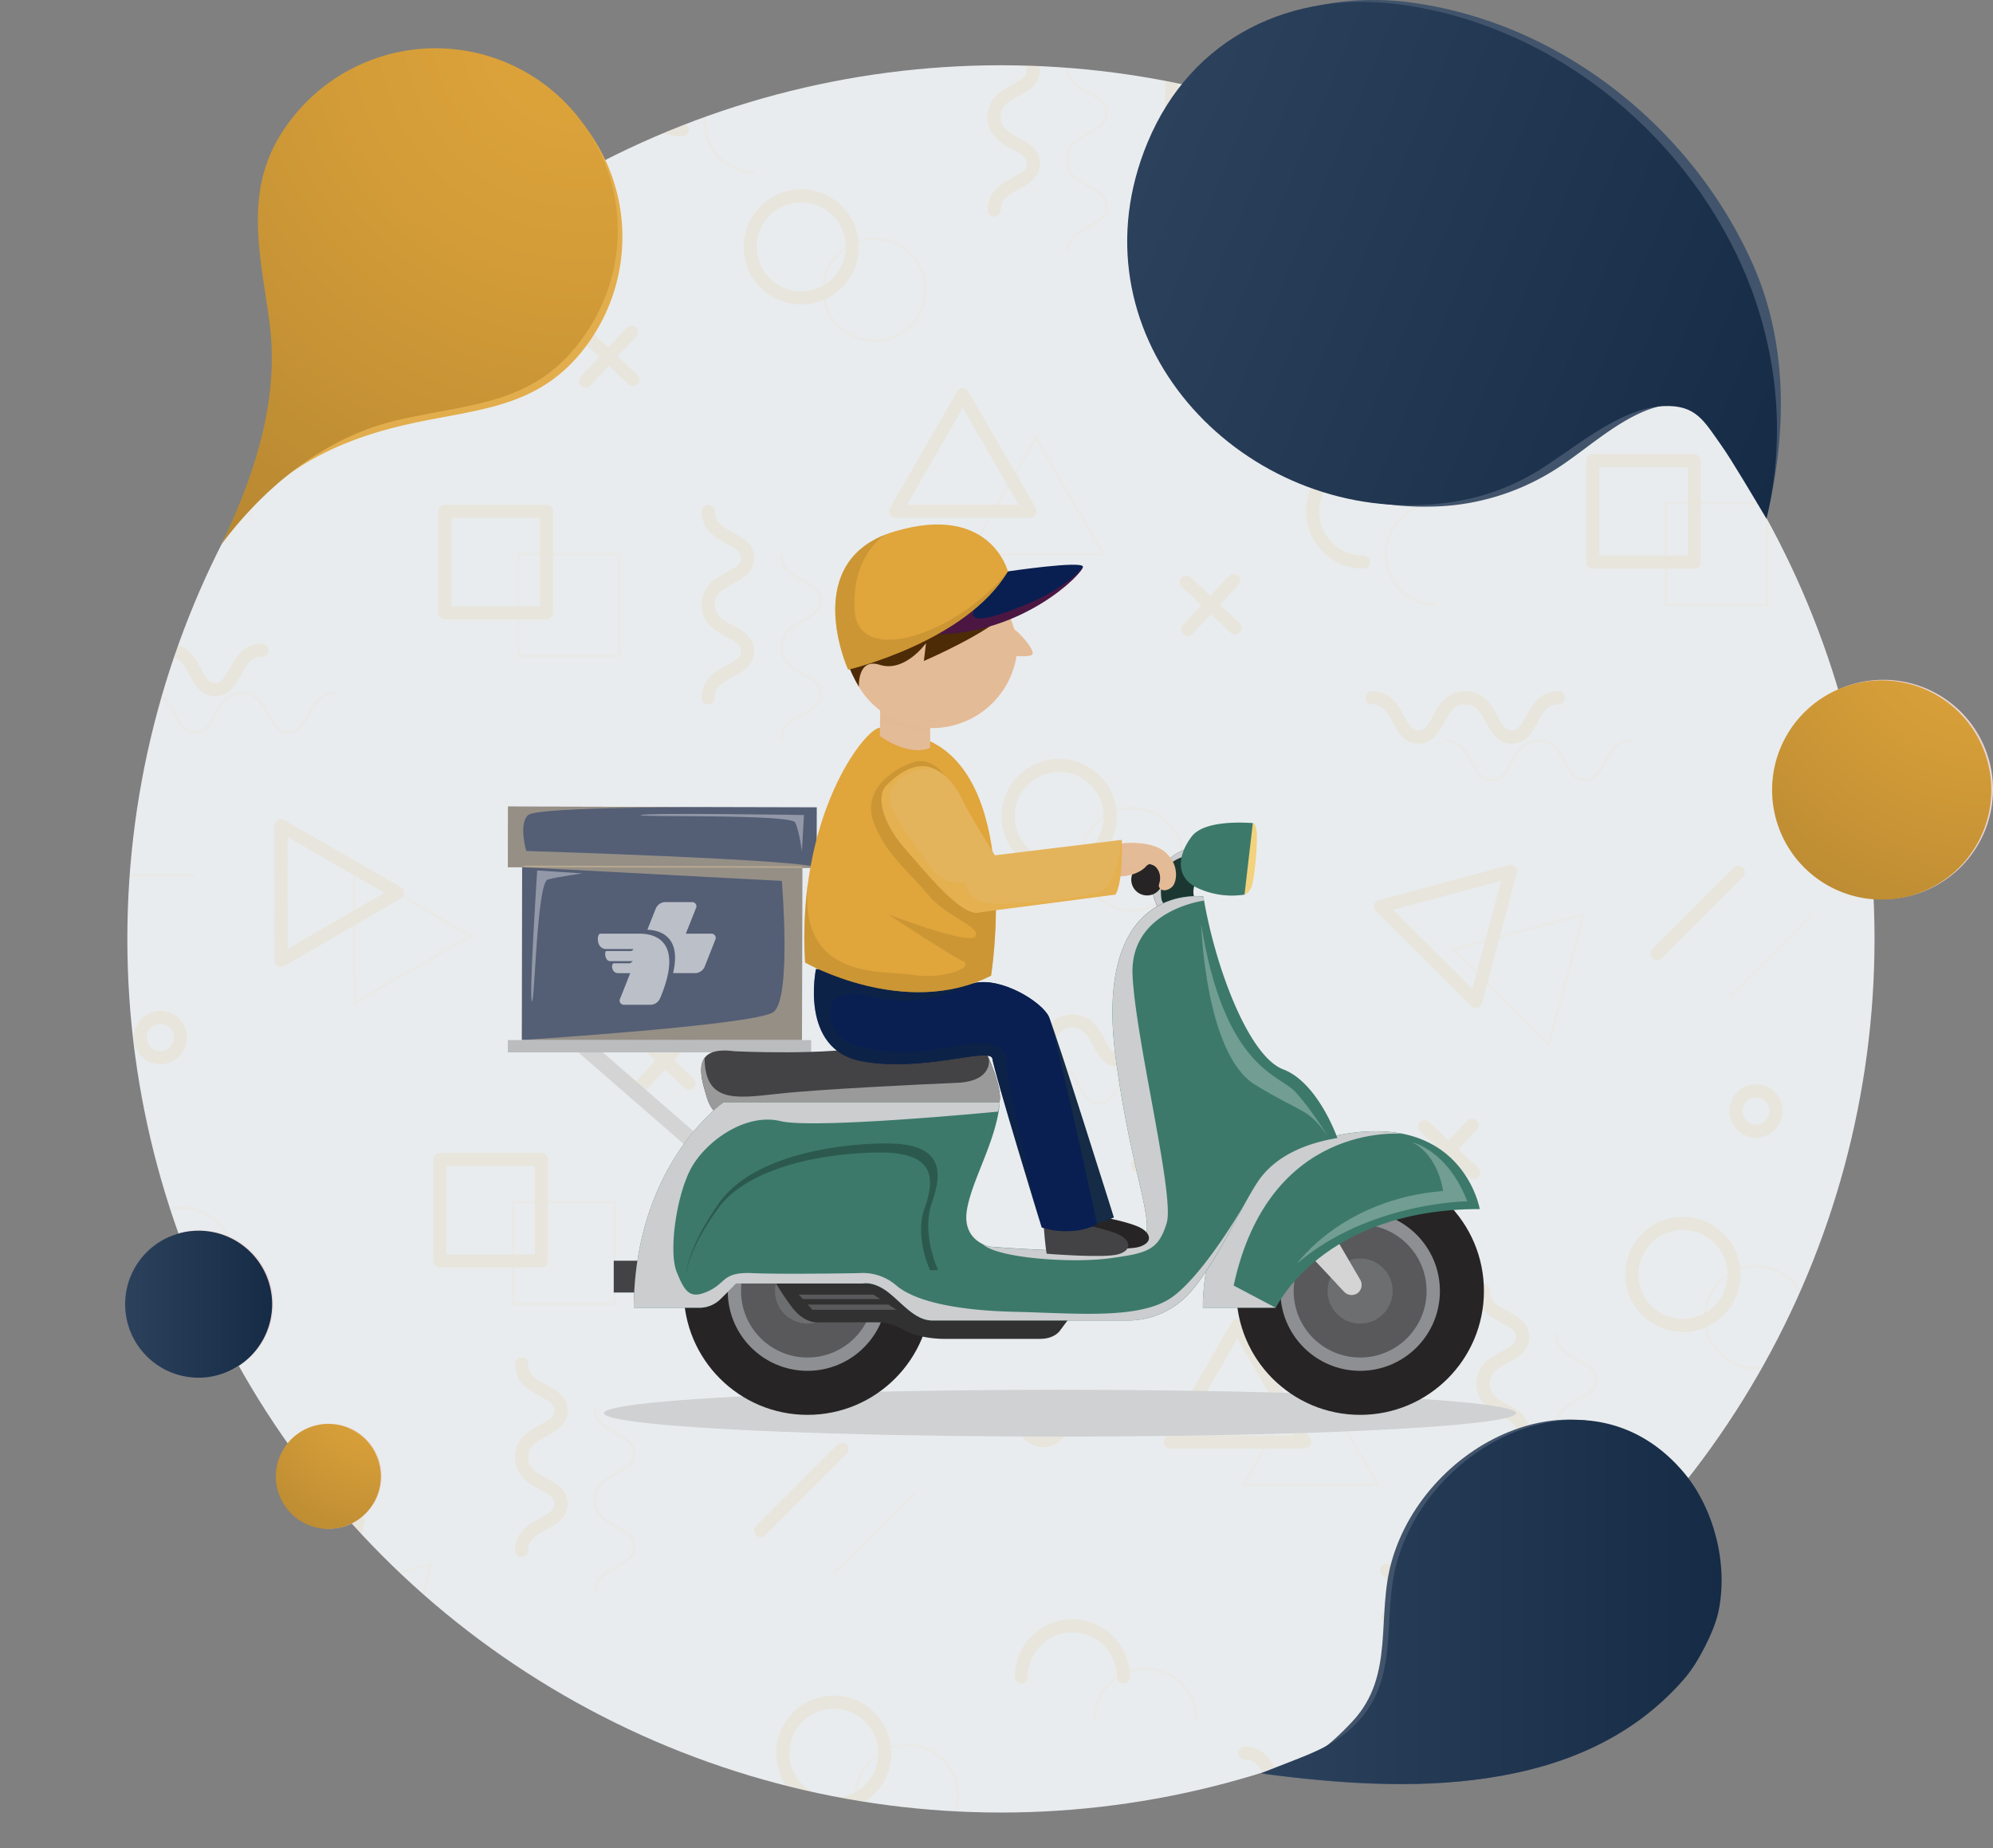 <svg xmlns="http://www.w3.org/2000/svg" xmlns:xlink="http://www.w3.org/1999/xlink" viewBox="0 0 759.2 704.07"><rect x="0" y="0" width="759.2" height="704.07" fill="#808080" stroke="none"/><defs><style>.cls-1,.cls-6,.cls-8{fill:none;}.cls-2{isolation:isolate;}.cls-3{fill:#e9ecee;}.cls-4{opacity:0.1;}.cls-5{clip-path:url(#clip-path);}.cls-6,.cls-8{stroke:#e0a53b;}.cls-6{stroke-linecap:round;stroke-linejoin:round;stroke-width:5px;}.cls-7{opacity:0.4;}.cls-8{stroke-miterlimit:10;}.cls-22,.cls-24,.cls-26,.cls-37,.cls-44,.cls-48,.cls-49,.cls-51,.cls-53,.cls-55,.cls-57,.cls-9{mix-blend-mode:multiply;}.cls-10{fill:#d0d2d3;}.cls-11{fill:#41546c;}.cls-12{fill:url(#Gradiente_sem_nome_6);}.cls-13{fill:#e2ad4c;}.cls-14{fill:url(#Gradiente_sem_nome_3);}.cls-15{fill:#0b4f76;}.cls-16{fill:url(#Gradiente_sem_nome_6-2);}.cls-17{fill:#e9d4d3;}.cls-18{fill:url(#Gradiente_sem_nome_3-2);}.cls-19{fill:url(#Gradiente_sem_nome_6-3);}.cls-20{fill:url(#Gradiente_sem_nome_3-3);}.cls-21{fill:#cfd1d2;}.cls-22,.cls-24{fill:#cbcdce;}.cls-23{fill:#db8d99;}.cls-24,.cls-26,.cls-37,.cls-48,.cls-49,.cls-51,.cls-53,.cls-55,.cls-57{opacity:0.5;}.cls-25{fill:#545e75;}.cls-26{fill:#d6c198;}.cls-27{fill:#9298a7;}.cls-28,.cls-30{fill:#fff;}.cls-28,.cls-29{opacity:0.6;}.cls-31,.cls-37{fill:#d4d4d5;}.cls-32{fill:#babcbe;}.cls-33{fill:#272425;}.cls-34{fill:#8d8f92;}.cls-35{fill:#59595b;}.cls-36{fill:#6d6e70;}.cls-38{fill:#3c796a;}.cls-39{fill:#719d92;}.cls-40{fill:#434244;}.cls-41{fill:#1c3731;}.cls-42{fill:#313131;}.cls-43{fill:#f2d27d;}.cls-44{fill:#9a9a9a;}.cls-45{fill:#2c594e;}.cls-46{fill:#152b46;}.cls-47{fill:#091f51;}.cls-48{fill:#13273f;}.cls-50,.cls-51{fill:#e4bb97;}.cls-52{fill:#e0a53b;}.cls-53{fill:#b88831;}.cls-54{fill:#e4b45c;}.cls-55{fill:#e7ad42;}.cls-56{fill:#4e2b07;}.cls-57{fill:#910e36;}</style><clipPath id="clip-path"><circle class="cls-1" cx="381.29" cy="357.64" r="332.78"/></clipPath><linearGradient id="Gradiente_sem_nome_6" x1="480.33" y1="610.19" x2="655.82" y2="610.19" gradientUnits="userSpaceOnUse"><stop offset="0" stop-color="#2c415c"/><stop offset="1" stop-color="#152b46"/></linearGradient><radialGradient id="Gradiente_sem_nome_3" cx="65.19" cy="68.38" r="232.06" gradientTransform="translate(207.29 -82.3) rotate(35.03)" gradientUnits="userSpaceOnUse"><stop offset="0" stop-color="#e0a53b"/><stop offset="0.4" stop-color="#d39c38"/><stop offset="1" stop-color="#b88831"/></radialGradient><linearGradient id="Gradiente_sem_nome_6-2" x1="699.95" y1="148.71" x2="972.63" y2="148.71" gradientTransform="translate(-153.78 -348.04) rotate(22.54)" xlink:href="#Gradiente_sem_nome_6"/><radialGradient id="Gradiente_sem_nome_3-2" cx="756.94" cy="230.29" r="142.06" gradientTransform="matrix(1, 0, 0, 1, 0, 0)" xlink:href="#Gradiente_sem_nome_3"/><linearGradient id="Gradiente_sem_nome_6-3" x1="47.72" y1="496.79" x2="103.67" y2="496.79" xlink:href="#Gradiente_sem_nome_6"/><radialGradient id="Gradiente_sem_nome_3-3" cx="144.3" cy="528.56" r="68.04" gradientTransform="matrix(1, 0, 0, 1, 0, 0)" xlink:href="#Gradiente_sem_nome_3"/></defs><title>tut-1</title><g class="cls-2"><g id="Camada_2" data-name="Camada 2"><g id="Camada_1-2" data-name="Camada 1"><circle class="cls-3" cx="381.29" cy="357.64" r="332.78"/><g class="cls-4"><g class="cls-5"><line class="cls-6" x1="241.11" y1="144.6" x2="222.48" y2="127.12"/><line class="cls-6" x1="223.06" y1="145.18" x2="240.54" y2="126.55"/><line class="cls-6" x1="262.52" y1="412.68" x2="243.89" y2="395.2"/><line class="cls-6" x1="244.46" y1="413.26" x2="261.94" y2="394.63"/><line class="cls-6" x1="35.79" y1="562.46" x2="17.16" y2="544.98"/><line class="cls-6" x1="17.73" y1="563.04" x2="35.21" y2="544.41"/><line class="cls-6" x1="27.65" y1="119.09" x2="9.02" y2="101.62"/><line class="cls-6" x1="9.6" y1="119.67" x2="27.07" y2="101.04"/><line class="cls-6" x1="690.33" y1="144.14" x2="671.69" y2="126.66"/><line class="cls-6" x1="672.27" y1="144.72" x2="689.75" y2="126.09"/><line class="cls-6" x1="470.49" y1="239.19" x2="451.86" y2="221.72"/><line class="cls-6" x1="452.44" y1="239.78" x2="469.92" y2="221.14"/><line class="cls-6" x1="561.35" y1="446.65" x2="542.71" y2="429.18"/><line class="cls-6" x1="543.29" y1="447.23" x2="560.77" y2="428.6"/><line class="cls-6" x1="546.87" y1="615.65" x2="528.24" y2="598.17"/><line class="cls-6" x1="528.82" y1="616.23" x2="546.29" y2="597.6"/><polygon class="cls-6" points="379.58 172.57 366.75 150.38 353.96 172.58 341.16 194.78 366.78 194.76 392.41 194.75 379.58 172.57"/><polygon class="cls-6" points="337.16 443.79 324.33 421.6 311.54 443.8 298.74 466 324.37 465.98 349.99 465.97 337.16 443.79"/><polygon class="cls-6" points="484.19 527.07 471.36 504.88 458.57 527.09 445.77 549.29 471.39 549.27 497.02 549.26 484.19 527.07"/><polygon class="cls-6" points="568.75 356.73 575.37 331.97 550.63 338.63 525.88 345.27 544.01 363.38 562.14 381.49 568.75 356.73"/><polygon class="cls-6" points="147.36 69.28 153.98 44.52 129.23 51.17 104.48 57.82 122.61 75.92 140.74 94.04 147.36 69.28"/><polygon class="cls-6" points="129.81 604.27 136.43 579.51 111.69 586.17 86.93 592.82 105.07 610.92 123.2 629.03 129.81 604.27"/><polygon class="cls-6" points="594.72 96.94 616.9 84.11 594.7 71.32 572.5 58.52 572.52 84.14 572.53 109.77 594.72 96.94"/><polygon class="cls-6" points="129.24 352.95 151.43 340.12 129.23 327.33 107.03 314.52 107.05 340.15 107.06 365.78 129.24 352.95"/><circle class="cls-6" cx="403.45" cy="310.99" r="19.44"/><circle class="cls-6" cx="305.22" cy="94.04" r="19.44"/><circle class="cls-6" cx="317.62" cy="667.81" r="19.44"/><path class="cls-6" d="M389.06,638.75a19.44,19.44,0,0,1,38.88,0"/><path class="cls-6" d="M233.89,340.15a19.44,19.44,0,0,1,38.88,0"/><path class="cls-6" d="M29.36,182.3a19.35,19.35,0,1,1,38.71,0"/><path class="cls-6" d="M519.4,214.14a19.35,19.35,0,1,1,0-38.71"/><path class="cls-6" d="M51.28,667.72a19.35,19.35,0,1,1,0-38.71"/><path class="cls-6" d="M259.89,49.43a19.35,19.35,0,1,1,0-38.71"/><circle class="cls-6" cx="41.56" cy="463.24" r="19.44"/><circle class="cls-6" cx="641.07" cy="485.44" r="19.44"/><rect class="cls-6" x="606.73" y="175.45" width="38.67" height="38.67"/><rect class="cls-6" x="169.5" y="194.78" width="38.67" height="38.67"/><rect class="cls-6" x="167.56" y="441.67" width="38.67" height="38.67"/><rect class="cls-6" x="606.73" y="629.03" width="38.67" height="38.67"/><rect class="cls-6" x="446.31" y="10.74" width="38.67" height="38.67"/><path class="cls-6" d="M390.75,403.95c-8.44,0-7-15-17.76-15"/><path class="cls-6" d="M426.26,403.95c-8.44,0-7-15-17.76-15"/><path class="cls-6" d="M390.75,403.95c8.44,0,7-15,17.76-15"/><path class="cls-6" d="M444,389"/><path class="cls-6" d="M426.26,403.95c8.44,0,7-15,17.76-15"/><path class="cls-6" d="M491.92,682.78c-8.44,0-7-15-17.76-15"/><path class="cls-6" d="M527.44,682.78c-8.44,0-7-15-17.76-15"/><path class="cls-6" d="M491.92,682.78c8.44,0,7-15,17.76-15"/><path class="cls-6" d="M545.2,667.81"/><path class="cls-6" d="M527.44,682.78c8.44,0,7-15,17.76-15"/><path class="cls-6" d="M540.36,280.79c-8.44,0-7-15-17.76-15"/><path class="cls-6" d="M575.87,280.79c-8.44,0-7-15-17.76-15"/><path class="cls-6" d="M540.36,280.79c8.44,0,7-15,17.76-15"/><path class="cls-6" d="M593.63,265.82"/><path class="cls-6" d="M575.87,280.79c8.44,0,7-15,17.76-15"/><path class="cls-6" d="M46.45,262.7c-8.44,0-7-15-17.76-15"/><path class="cls-6" d="M82,262.7c-8.44,0-7-15-17.76-15"/><path class="cls-6" d="M46.45,262.7c8.44,0,7-15,17.76-15"/><path class="cls-6" d="M99.72,247.73"/><path class="cls-6" d="M82,262.7c8.44,0,7-15,17.76-15"/><path class="cls-6" d="M393.68,62.28c0,8.44-15,7-15,17.76"/><path class="cls-6" d="M393.68,26.76c0,8.44-15,7-15,17.76"/><path class="cls-6" d="M393.68,62.28c0-8.44-15-7-15-17.76"/><path class="cls-6" d="M378.71,9"/><path class="cls-6" d="M393.68,26.76c0-8.44-15-7-15-17.76"/><path class="cls-6" d="M284.78,248.06c0,8.44-15,7-15,17.76"/><path class="cls-6" d="M284.78,212.54c0,8.44-15,7-15,17.76"/><path class="cls-6" d="M284.78,248.06c0-8.44-15-7-15-17.76"/><path class="cls-6" d="M269.81,194.78"/><path class="cls-6" d="M284.78,212.54c0-8.44-15-7-15-17.76"/><path class="cls-6" d="M580,544.85c0,8.44-15,7-15,17.76"/><path class="cls-6" d="M580,509.33c0,8.44-15,7-15,17.76"/><path class="cls-6" d="M580,544.85c0-8.44-15-7-15-17.76"/><path class="cls-6" d="M565,491.57"/><path class="cls-6" d="M580,509.33c0-8.44-15-7-15-17.76"/><path class="cls-6" d="M213.71,572.83c0,8.44-15,7-15,17.76"/><path class="cls-6" d="M213.71,537.32c0,8.44-15,7-15,17.76"/><path class="cls-6" d="M213.71,572.83c0-8.44-15-7-15-17.76"/><path class="cls-6" d="M198.74,519.56"/><path class="cls-6" d="M213.71,537.32c0-8.44-15-7-15-17.76"/><line class="cls-6" x1="433.3" y1="443.8" x2="477.12" y2="443.8"/><line class="cls-6" x1="2.5" y1="317.17" x2="46.32" y2="317.17"/><line class="cls-6" x1="436.58" y1="113.48" x2="480.4" y2="113.48"/><line class="cls-6" x1="609.31" y1="14.58" x2="653.13" y2="14.58"/><line class="cls-6" x1="177.2" y1="667.72" x2="221.02" y2="667.72"/><line class="cls-6" x1="289.72" y1="583.06" x2="320.71" y2="552.07"/><line class="cls-6" x1="33.22" y1="45.57" x2="64.21" y2="14.58"/><line class="cls-6" x1="631.22" y1="363.22" x2="662.21" y2="332.24"/><g class="cls-7"><polygon class="cls-8" points="407.45 188.89 394.63 166.7 381.84 188.9 369.03 211.11 394.66 211.08 420.28 211.07 407.45 188.89"/><polygon class="cls-8" points="365.04 460.11 352.21 437.92 339.42 460.12 326.62 482.32 352.24 482.3 377.87 482.29 365.04 460.11"/><polygon class="cls-8" points="512.07 543.39 499.24 521.21 486.44 543.41 473.64 565.61 499.27 565.59 524.89 565.58 512.07 543.39"/><polygon class="cls-8" points="596.63 373.05 603.25 348.29 578.5 354.95 553.75 361.6 571.88 379.7 590.01 397.81 596.63 373.05"/><polygon class="cls-8" points="175.23 85.6 181.85 60.84 157.11 67.49 132.35 74.14 150.49 92.25 168.62 110.36 175.23 85.6"/><polygon class="cls-8" points="157.69 620.6 164.3 595.83 139.56 602.49 114.81 609.14 132.94 627.24 151.07 645.35 157.69 620.6"/><polygon class="cls-8" points="622.59 113.26 644.78 100.43 622.58 87.64 600.37 74.84 600.39 100.46 600.41 126.09 622.59 113.26"/><polygon class="cls-8" points="157.12 369.27 179.31 356.44 157.1 343.65 134.9 330.85 134.92 356.47 134.93 382.1 157.12 369.27"/><circle class="cls-8" cx="431.32" cy="327.31" r="19.44"/><circle class="cls-8" cx="333.09" cy="110.36" r="19.44"/><circle class="cls-8" cx="345.5" cy="684.13" r="19.44"/><path class="cls-8" d="M416.94,655.07a19.44,19.44,0,0,1,38.88,0"/><path class="cls-8" d="M261.77,356.47a19.44,19.44,0,0,1,38.88,0"/><path class="cls-8" d="M57.23,198.62a19.35,19.35,0,1,1,38.71,0"/><path class="cls-8" d="M547.28,230.46a19.35,19.35,0,1,1,0-38.71"/><path class="cls-8" d="M79.15,684a19.35,19.35,0,1,1,0-38.71"/><path class="cls-8" d="M287.77,65.75a19.35,19.35,0,1,1,0-38.71"/><circle class="cls-8" cx="69.43" cy="479.56" r="19.44"/><circle class="cls-8" cx="668.94" cy="501.76" r="19.44"/><rect class="cls-8" x="634.61" y="191.77" width="38.67" height="38.67"/><rect class="cls-8" x="197.37" y="211.11" width="38.67" height="38.67"/><rect class="cls-8" x="195.43" y="457.99" width="38.67" height="38.67"/><rect class="cls-8" x="634.61" y="645.35" width="38.67" height="38.67"/><rect class="cls-8" x="474.19" y="27.06" width="38.67" height="38.67"/><path class="cls-8" d="M418.62,420.27c-8.44,0-7-15-17.76-15"/><path class="cls-8" d="M454.14,420.27c-8.44,0-7-15-17.76-15"/><path class="cls-8" d="M418.62,420.27c8.44,0,7-15,17.76-15"/><path class="cls-8" d="M471.89,405.3"/><path class="cls-8" d="M454.14,420.27c8.44,0,7-15,17.76-15"/><path class="cls-8" d="M519.8,699.1c-8.44,0-7-15-17.76-15"/><path class="cls-8" d="M555.32,699.1c-8.44,0-7-15-17.76-15"/><path class="cls-8" d="M519.8,699.1c8.44,0,7-15,17.76-15"/><path class="cls-8" d="M573.07,684.13"/><path class="cls-8" d="M555.32,699.1c8.44,0,7-15,17.76-15"/><path class="cls-8" d="M568.23,297.11c-8.44,0-7-15-17.76-15"/><path class="cls-8" d="M603.75,297.11c-8.44,0-7-15-17.76-15"/><path class="cls-8" d="M568.23,297.11c8.44,0,7-15,17.76-15"/><path class="cls-8" d="M621.51,282.14"/><path class="cls-8" d="M603.75,297.11c8.44,0,7-15,17.76-15"/><path class="cls-8" d="M74.32,279c-8.44,0-7-15-17.76-15"/><path class="cls-8" d="M109.84,279c-8.44,0-7-15-17.76-15"/><path class="cls-8" d="M74.32,279c8.44,0,7-15,17.76-15"/><path class="cls-8" d="M127.6,264.05"/><path class="cls-8" d="M109.84,279c8.44,0,7-15,17.76-15"/><path class="cls-8" d="M421.56,78.6c0,8.44-15,7-15,17.76"/><path class="cls-8" d="M421.56,43.08c0,8.44-15,7-15,17.76"/><path class="cls-8" d="M421.56,78.6c0-8.44-15-7-15-17.76"/><path class="cls-8" d="M406.59,25.32"/><path class="cls-8" d="M421.56,43.08c0-8.44-15-7-15-17.76"/><path class="cls-8" d="M312.66,264.38c0,8.44-15,7-15,17.76"/><path class="cls-8" d="M312.66,228.86c0,8.44-15,7-15,17.76"/><path class="cls-8" d="M312.66,264.38c0-8.44-15-7-15-17.76"/><path class="cls-8" d="M297.69,211.11"/><path class="cls-8" d="M312.66,228.86c0-8.44-15-7-15-17.76"/><path class="cls-8" d="M607.86,561.17c0,8.44-15,7-15,17.76"/><path class="cls-8" d="M607.86,525.65c0,8.44-15,7-15,17.76"/><path class="cls-8" d="M607.86,561.17c0-8.44-15-7-15-17.76"/><path class="cls-8" d="M592.89,507.89"/><path class="cls-8" d="M607.86,525.65c0-8.44-15-7-15-17.76"/><path class="cls-8" d="M241.59,589.16c0,8.44-15,7-15,17.76"/><path class="cls-8" d="M241.59,553.64c0,8.44-15,7-15,17.76"/><path class="cls-8" d="M241.59,589.16c0-8.44-15-7-15-17.76"/><path class="cls-8" d="M226.62,535.88"/><path class="cls-8" d="M241.59,553.64c0-8.44-15-7-15-17.76"/><line class="cls-8" x1="461.18" y1="460.12" x2="505" y2="460.12"/><line class="cls-8" x1="30.37" y1="333.49" x2="74.2" y2="333.49"/><line class="cls-8" x1="464.45" y1="129.8" x2="508.27" y2="129.8"/><line class="cls-8" x1="637.19" y1="30.9" x2="681.01" y2="30.9"/><line class="cls-8" x1="205.07" y1="684.04" x2="248.9" y2="684.04"/><line class="cls-8" x1="317.6" y1="599.38" x2="348.58" y2="568.39"/><line class="cls-8" x1="61.09" y1="61.89" x2="92.08" y2="30.9"/><line class="cls-8" x1="659.1" y1="379.54" x2="690.08" y2="348.56"/></g><path class="cls-6" d="M401.49,547.55a7.66,7.66,0,1,1,2.4-10.56A7.65,7.65,0,0,1,401.49,547.55Z"/><path class="cls-6" d="M341.14,336.91a7.66,7.66,0,1,1,2.4-10.56A7.65,7.65,0,0,1,341.14,336.91Z"/><path class="cls-6" d="M65.17,401.69a7.66,7.66,0,1,1,2.4-10.56A7.65,7.65,0,0,1,65.17,401.69Z"/><path class="cls-6" d="M143.64,160.67a7.66,7.66,0,1,1,2.4-10.56A7.65,7.65,0,0,1,143.64,160.67Z"/><circle class="cls-6" cx="560.77" cy="150.38" r="7.65" transform="translate(6.06 321.77) rotate(-32.18)"/><circle class="cls-6" cx="668.94" cy="423.19" r="7.65" transform="translate(-122.62 421.27) rotate(-32.18)"/></g></g><g class="cls-9"><path class="cls-10" d="M649.78,600.07a53.56,53.56,0,0,1-46.86,60.5,55.61,55.61,0,0,1-61.75-47.29A53.6,53.6,0,0,1,588,552.71,55.62,55.62,0,0,1,649.78,600.07Z"/></g><path class="cls-11" d="M652.5,614c4-18.51-1.88-39.58-12.73-52.73-35.15-42.59-96.47-12.79-109.62,33.41-6,20.92,1.38,43.37-14.82,60.88-9.67,10.44-19.85,18.32-34,20.13,54.87,7.25,119,9.24,158.44-36.66C644.65,633.39,650.86,621.55,652.5,614Z"/><path class="cls-12" d="M654.56,614.13c4-18.51-1.88-39.58-12.73-52.73-35.15-42.6-96.47-12.79-109.62,33.41-6,20.92,1.38,43.37-14.82,60.88-9.67,10.44-19.81,12.73-37.05,19.79,54.87,7.25,122.06,9.59,161.54-36.32C646.71,633.54,652.91,621.69,654.56,614.13Z"/><path class="cls-13" d="M224.52,130.09A69.38,69.38,0,1,0,110.89,50.44c-16.3,23.25-9.64,47.86-6.14,73.84,4,29.38-2.42,55.14-20.32,83,17.64-26.52,41.61-38.75,68.81-45.18C181.31,155.44,206,156.56,224.52,130.09Z"/><path class="cls-14" d="M222.37,128.14A69.39,69.39,0,1,0,108.73,48.49c-16.3,23.25-9.64,47.86-6.14,73.84,4,29.38-5.23,57.62-18.16,84.92,16.57-22.11,39.45-40.71,66.66-47.13C179.16,153.48,203.81,154.61,222.37,128.14Z"/><path class="cls-15" d="M83.3,206.47"/><path class="cls-11" d="M667.71,100.67C644.72,48.94,594.8,8.78,537.8,1,496.33-4.62,458,13.12,441.26,53.6c-29.83,71.88,33.1,141,103.64,139.37A90.68,90.68,0,0,0,592,179.13c13.48-8.3,29.1-24.44,45.76-25.17,12.42-.54,20.4,8,27.14,17.54,3.83,5.39,3.43,21.62,8.16,25.26C681,163.78,680.74,130,667.71,100.67Z"/><path class="cls-16" d="M663.58,101.39c-23-51.72-72.91-91.88-129.91-99.64-41.47-5.65-79.75,12.1-96.55,52.58-29.83,71.88,31.4,139.74,101.93,138.08,17.29-.41,32.4-4.2,47.15-13.28,13.48-8.3,30.79-23.72,47.45-24.44,12.42-.55,15.39,5.56,22.14,15.07,3.83,5.39,12.28,19.73,17.12,27.83C680.84,164.61,676.62,130.73,663.58,101.39Z"/><path class="cls-17" d="M759.2,300.68a41.76,41.76,0,1,1-41.75-41.73A41.74,41.74,0,0,1,759.2,300.68Z"/><path class="cls-18" d="M758.55,300.92a41.75,41.75,0,1,1-41.74-41.75A41.74,41.74,0,0,1,758.55,300.92Z"/><ellipse class="cls-17" cx="76.13" cy="496.64" rx="27.98" ry="27.96"/><path class="cls-19" d="M103.67,496.79a28,28,0,1,1-28-28A28,28,0,0,1,103.67,496.79Z"/><ellipse class="cls-17" cx="125.39" cy="562.28" rx="20" ry="19.99"/><path class="cls-20" d="M145.08,562.39a20,20,0,1,1-20-20A20,20,0,0,1,145.08,562.39Z"/><ellipse class="cls-21" cx="403.78" cy="538.3" rx="173.71" ry="8.92"/><path class="cls-22" d="M454,318.64a10.93,10.93,0,0,1,4.7-3.3,8.65,8.65,0,0,0-1.2,1.18c-5.58,6.79-7.4,15.85,2.75,19.28a32.62,32.62,0,0,0,14.26,1.46l-.4,3.49a31.11,31.11,0,0,1-17.58-2.37C447.22,334.24,448.84,325.35,454,318.64Z"/><path class="cls-23" d="M475.26,314.62s-10.95-1.56-15.6,2c0,0,8.89-1.58,15,.2Z"/><path class="cls-24" d="M477,314.09c-2.16,19.28.11,22.42.11,22.42a9.37,9.37,0,0,1-.3,1.08c-1,2.77-2.76,3.16-2.76,3.16s-1.14-15.08,3-26.66Z"/><polygon class="cls-25" points="198.78 396.15 305.5 396.15 305.62 329.96 198.9 329.71 198.78 396.15"/><rect class="cls-25" x="240.73" y="260.1" width="23.11" height="117.62" transform="translate(-67.23 570.43) rotate(-89.86)"/><path class="cls-26" d="M294.61,385.51c7-5,3.21-49.95,3.21-49.95l-98.92-5.23,1.08-.62,105.64.25-.12,66.19H198.78S287.59,390.49,294.61,385.51Z"/><path class="cls-26" d="M193.49,307.22l79.4.19c-2.05,0-67.78-.11-71.62,3s-.81,13.73-.81,13.73,110.61,3.39,110.6,6.51l-117.62-.28Z"/><path class="cls-27" d="M306.27,310.45s-59-.94-62.15,0,57.28-.48,58.83,2.88,2.53,11,2.53,11Z"/><path class="cls-27" d="M204.64,331.57s-3.13,47.25-2.05,49.79,1.85-45.23,6.09-46.35,13.26-2.31,13.26-2.31Z"/><path class="cls-28" d="M243.78,355.65H228.66c-1.36,0-1.69,5.85,2.29,5.85h10.33c-.31.79-1,.77-1.74.77l-8.61,0c-.67,0-.68,3.84,1.55,3.84h8.58s-.77.81-1.32.81H234c-1.42,0-1.12,3.78,1.49,3.78l4.58,0-3.81,9.6a1.61,1.61,0,0,0,1.5,2.43H248a4.09,4.09,0,0,0,3.43-2.43C261,357.72,248.6,355.65,243.78,355.65Z"/><g class="cls-29"><path class="cls-30" d="M271,355.65h-9.74l3.81-9.6a1.61,1.61,0,0,0-1.5-2.43H253.25a4.05,4.05,0,0,0-3.43,2.43l-3.21,8.09c4.44.16,13.16,2.26,9.78,16.54H265a4.05,4.05,0,0,0,3.43-2.43l4-10.17A1.61,1.61,0,0,0,271,355.65Z"/></g><polygon class="cls-31" points="283.57 447.78 274.1 447.64 218.9 399.64 228.37 399.77 283.57 447.78"/><rect class="cls-32" x="193.45" y="396.19" width="115.54" height="4.67"/><circle class="cls-33" cx="518.12" cy="491.78" r="47.16"/><circle class="cls-34" cx="518.12" cy="491.78" r="30.39"/><circle class="cls-35" cx="518.12" cy="491.78" r="25.32"/><circle class="cls-36" cx="518.12" cy="491.78" r="12.4"/><path class="cls-31" d="M518.17,487.53a3.92,3.92,0,0,1-1,5l0,0a3.91,3.91,0,0,1-5.07-.44l-29.34-31.2a3,3,0,0,1,.4-4.53l9-6.72a3,3,0,0,1,4.45.9Z"/><path class="cls-37" d="M492.09,449.66l-9,6.72a3,3,0,0,0-.4,4.53l4.14,4.41s3.45-10,11.57-3.86,14.81,22.49,15,25.38-4.53,1.87-4.53,1.87l3.2,3.4a3.91,3.91,0,0,0,5.07.44l0,0a3.92,3.92,0,0,0,1-5l-21.62-37A3,3,0,0,0,492.09,449.66Z"/><path class="cls-38" d="M458.23,498.13H486s17.66-37.58,77.69-37.58c0,0-6.71-39.27-57.27-27.44S458.23,498.13,458.23,498.13Z"/><path class="cls-22" d="M469.94,489.69l16,8.44H458.23s-2.37-53.2,48.18-65c11.38-2.66,20.52-2.72,27.88-1.24C532.9,431.83,483.37,427.48,469.94,489.69Z"/><path class="cls-39" d="M558.93,457.6s-37.39.28-64.77,23.64c0,0,17.25-24.49,55.55-27.58,0,0-1.58-13.51-11.85-18.58C537.87,435.08,551.3,437.9,558.93,457.6Z"/><rect class="cls-40" x="233.79" y="480.23" width="20.16" height="12.11"/><circle class="cls-33" cx="307.61" cy="491.78" r="47.16"/><circle class="cls-34" cx="307.61" cy="491.78" r="30.39"/><circle class="cls-35" cx="307.61" cy="491.78" r="25.32"/><circle class="cls-36" cx="307.61" cy="491.78" r="12.4"/><path class="cls-41" d="M458.28,322c-1.19,0-7.51.79-11.85,4.34a40.34,40.34,0,0,0-6.52,6.52,18.06,18.06,0,0,0-.59,8.1c.79,3.95,8.65,19.35,8.65,19.35l8.33-8.3-1.58-11.06s-1.18-5.13,4.34-8.69Z"/><path class="cls-22" d="M439.91,332.85a40.34,40.34,0,0,1,6.52-6.52c4.34-3.56,10.66-4.34,11.85-4.34l.15,2c-2,.66-4.56,1.51-6.86,2.13-7,1.88-8.49,6.52-8.49,6.52s-1.38,6.12-.59,10.07c.53,2.64,9.15,9.48,10.38,14.33L448,360.3s-7.87-15.41-8.65-19.35A18.06,18.06,0,0,1,439.91,332.85Z"/><path class="cls-42" d="M410.46,497.87l-6.66,8.95s-2,3.17-7.56,3.17H359.12s-7.9,0-13.43-2.76-7.13-3.55-12.64-3.55h-20.8s-5.26,1.05-10.4-5.53a100.51,100.51,0,0,1-7.5-11.45h43.44S364.25,499.45,410.46,497.87Z"/><path class="cls-43" d="M477.24,313.5s1.58,0,1.58,5.33-1,16-2,18.76-2.76,3.16-2.76,3.16S472.89,325.15,477.24,313.5Z"/><path class="cls-38" d="M477.24,313.5c-1.39,0-18.13-1.58-23.27,5.14s-6.75,15.6,2.53,19.75a31.11,31.11,0,0,0,17.58,2.37Z"/><polygon class="cls-35" points="309.5 498.92 341.48 498.92 338.44 496.93 307.68 496.93 309.5 498.92"/><polygon class="cls-35" points="305.82 494.83 335.29 494.83 332.7 493.13 304.26 493.13 305.82 494.83"/><path class="cls-40" d="M279.84,400.44s35.94,1.8,53.91-2.25,37.19-6.31,41,.9,7.94,19.39,5.43,21.64-8.77,3.16-13,3.16H273.67s-2.6.45-4.69-6.76S263.13,398.18,279.84,400.44Z"/><path class="cls-44" d="M269,417.12c-1.28-4.43-3.18-10.54-.61-14.1h0c.23,17,11.48,15.45,27.64,13.65s54.6-3.61,68.53-4.21,12.13-9.22,12.13-9.24c3,7,5.55,15.64,3.47,17.5-2.51,2.26-8.77,3.16-13,3.16H273.67S271.07,424.34,269,417.12Z"/><circle class="cls-33" cx="436.95" cy="335.07" r="6.02"/><path class="cls-38" d="M458.41,341.48s-42.65-6.32-33.31,62.27c7,51.65,18.53,67.53,6.68,71.09s-54.84,0-54.84,0-10.27-2-8.68-13.43,11.39-26.86,12.58-41.47H275.59s-33.77,23.3-34.17,78.2h24.47a11.55,11.55,0,0,0,8.84-3.58c4.26-4.15,5.65-5.65,5.65-5.65h48.26s3.94-1,9.38,3.09,10.44,11,17.15,11h75.12a31.74,31.74,0,0,0,23.55-11.19c10-11.72,18.43-31.17,25.14-41.44s19-15,30.47-16.88c0,0-7.34-21.11-20.65-26.16S462.69,367.66,458.41,341.48Z"/><path class="cls-45" d="M354.29,483.84c-1.11-2.49-5.65-13.74-2.08-23.63,4-11.19,4-21.2-16.76-21.2s-50.27,5.3-61.83,21.2c-10,13.74-11.77,22.19-12.07,24.24h-.06s.6-9.4,12.51-26.33,42.3-22.57,63.75-22.57S359.2,446.2,355,458.12s2.38,25.7,2.38,25.7Z"/><path class="cls-22" d="M275.59,419.94H380.84a18.33,18.33,0,0,1-.67,3.49h0s-69.72,6.78-82.88,3.62-27.91,7.37-33.7,17.38-9,32.12-5.84,40,5.15,10.59,12.11,7.37,5.27-7.37,16.85-6.85,40.55,0,40.55,0a19.44,19.44,0,0,1,14.22,4.74c6.85,5.79,22.12,9.48,45.29,10s47.87,3.13,60-5.79,26.72-34.23,27.07-34.84c-5.72,10.41-12.4,23.78-20,32.7A31.74,31.74,0,0,1,430.29,503H355.18c-6.71,0-11.72-6.92-17.15-11s-9.38-3.09-9.38-3.09H280.38s-1.39,1.49-5.65,5.65a11.55,11.55,0,0,1-8.84,3.58H241.43C241.82,443.24,275.59,419.94,275.59,419.94Z"/><path class="cls-22" d="M431.43,371.49c1.18,24.88,16.16,84.12,13,94.39s-7.11,11.46-21.72,13.43-43.1-.1-48.38-5.42h0a12,12,0,0,0,2.63,1s43,3.55,54.84,0,.36-19.44-6.68-71.09c-9.35-68.59,33.31-62.27,33.31-62.27l.25,1.52S430.24,346.61,431.43,371.49Z"/><path class="cls-39" d="M457.56,352s1.52,49.58,20.53,61.19,19.77,8.49,27.71,19.66c0,0-6.52-10.78-12.6-17.17S466.34,406.63,457.56,352Z"/><path class="cls-33" d="M405.48,464.77s.57,7.5,1.11,10c0,0,22.11,1.81,27.36.18s4.53-5.08.54-7.25-14.85-4.2-14.85-4.2S408.92,465.13,405.48,464.77Z"/><path class="cls-40" d="M397.62,467.56s.57,7.5,1.11,10c0,0,22.11,1.81,27.36.18s4.53-5.08.55-7.25-14.86-4.2-14.86-4.2S401.06,467.92,397.62,467.56Z"/><path class="cls-46" d="M311.69,369.12s-7.31,30.53,16.4,35.07,49.45-5.81,50-.76,27.47,61.47,27.47,61.47,8.16,3.9,18.76-1.15c0,0-22.26-70.91-24.78-76.46s-18.19-15.38-28.73-12.75S349.78,380.22,311.69,369.12Z"/><path class="cls-47" d="M310.83,369.12s-6.45,30.53,17.26,35.07,49.45-5.81,50-.76,18.72,64.13,18.72,64.13,10.52,3.9,21.12-1.15c0,0-15.87-73.57-18.39-79.12s-18.19-15.38-28.73-12.75S350.45,372.9,310.83,369.12Z"/><path class="cls-48" d="M383.25,404.94c1-1.51.5-10.59-18.67-6.56s-37.59,2.27-43.64-2.77-10.09-20.95,11.1-15.9,38.72-5.18,38.73-5.18h0c-10.54,2.63-20.31-1.63-59.93-5.41,0,0-6.45,30.53,17.26,35.07s49.45-5.81,50-.76c.41,4.09,16,54.75,18,61.58C393.24,454.52,382.32,406.34,383.25,404.94Z"/><g class="cls-49"><path class="cls-47" d="M407.19,469h0Z"/><path class="cls-47" d="M408.61,468.92a25.9,25.9,0,0,0,9.27-2.52s-14.28-64.86-17.37-76c0,.14,15.85,72.72,14.7,74.64A9.87,9.87,0,0,1,408.61,468.92Z"/></g><path class="cls-50" d="M426.78,321.33s11.43-1.65,17.11,3.27,4.35,11.71,2.57,13.24-3.81,1.65-4.7.38.51-1.78.13-4.7-3.43-5.84-5.33-3.56-6.2,3.88-10.16,3.81Z"/><path class="cls-51" d="M436.56,330c1.91-2.28,5,.64,5.33,3.56s-1,3.43-.13,4.7,2.92,1.14,4.7-.38c-2.27,1.06-2.85,1.17-3-.2s2-4.33-2-7.89c-2.39-2.1-5.43-2.11-9,.23s-4.69-.1-4.32-4.3,3-4.59,3.08-4.61a35.51,35.51,0,0,0-4.44.26l-.38,12.45C430.36,333.85,434.66,332.26,436.56,330Z"/><path class="cls-52" d="M306.71,366.65s38,21.64,70.83,5c0,0,11.6-72.66-23.21-89.31,0,0-13.18-5.55-19.14-5.15S303.37,311.09,306.71,366.65Z"/><path class="cls-50" d="M335.16,280.32s10.6,8.07,19.17,4.54V269.22h-19Z"/><path class="cls-51" d="M335.3,269.22l-.08,6.14c6.85,2.5,19.11,3.08,19.11,3.08v-9.21Z"/><path class="cls-53" d="M377.54,371.64a187.63,187.63,0,0,0,1.24-41c-2.4-2.7-4.24-5.45-4.49-7.71-.76-6.81-14.78-27.9-14.78-27.9s-4.52-6.91-11.71-4.64-19.3,10.22-15.14,22.32,13.62,19.3,20.81,28,20.05,12.11,18.17,15.89-33.3-8.33-33.3-8.33,23.46,15.52,28.38,17.79-7.19,7.19-18.92,5.3-43.87,2.4-40-35.35a155.52,155.52,0,0,0-1.13,30.61S344.74,388.29,377.54,371.64Z"/><path class="cls-54" d="M424.94,340.76c-43.29,5.73-48.29,6.2-52.24,6.88-6.84,1.17-20.06-15.38-28.27-24.76s-11.06-20.08-6.38-24c0,0,5.93-6.61,12.77-7s12.76,6.26,15.5,12.22S379,325.79,379,325.79l48.33-5.88S428,335.46,424.94,340.76Z"/><path class="cls-55" d="M419.42,339.62c-6.25,2.64-35.67,5.28-41.72,4.52s-8.7-2.27-10.22-8.32c0,0-7.57,2.65-13.24-5.68s-14.08-18.67-15.14-25,5.36-12.2,16.3-12.57a10.7,10.7,0,0,0-4.59-.77c-6.83.43-12.77,7-12.77,7-4.67,3.93-1.82,14.62,6.38,24s21.43,25.94,28.27,24.76c4-.68,9-1.14,52.24-6.88,3-5.3,2.37-20.84,2.37-20.84S425.67,337,419.42,339.62Z"/><path class="cls-50" d="M386.51,239.9h0c-4.61-12.39-6.68-30-31.45-27.73-17.92,1.67-32.58,14.59-32.58,32.58a32.58,32.58,0,0,0,64.75,5.16c2.71.14,5.18.08,5.89-.48C394.88,248,387.63,240.25,386.51,239.9Z"/><path class="cls-56" d="M327.18,261.62s-.63-11.15,7.9-8.39c9.58,3.1,17.67-8.25,17.67-8.25l-.82,6.8S377,241,383.86,233s-3.71-18.54-8.47-19.07-29-7-42.91,8.47S319.07,247.78,327.18,261.62Z"/><path class="cls-47" d="M357.12,241.59s17.5-11.94,26.81-23.94c0,0,28.6-4.24,28.6-1.77S390.17,241.16,357.12,241.59Z"/><path class="cls-57" d="M412.54,215.88c-2.85,4.06-11.12,10.82-28.68,17.13s-12.61-1-12.61-1l-.4-1.09c-7.2,6.2-13.73,10.65-13.73,10.65C390.17,241.16,412.54,218.35,412.54,215.88Z"/><path class="cls-52" d="M323.08,255.09s44.9-10.6,60.86-37.44c0,0-6.65-26.14-43.24-15.19S323.08,255.09,323.08,255.09Z"/><path class="cls-53" d="M325.58,232.74c-1.52-21.08,11.41-29,11.62-29.08-31.82,12.5-14.12,51.42-14.12,51.42s44.9-10.6,60.86-37.44C364.41,241.75,327.11,254,325.58,232.74Z"/></g></g></g></svg>